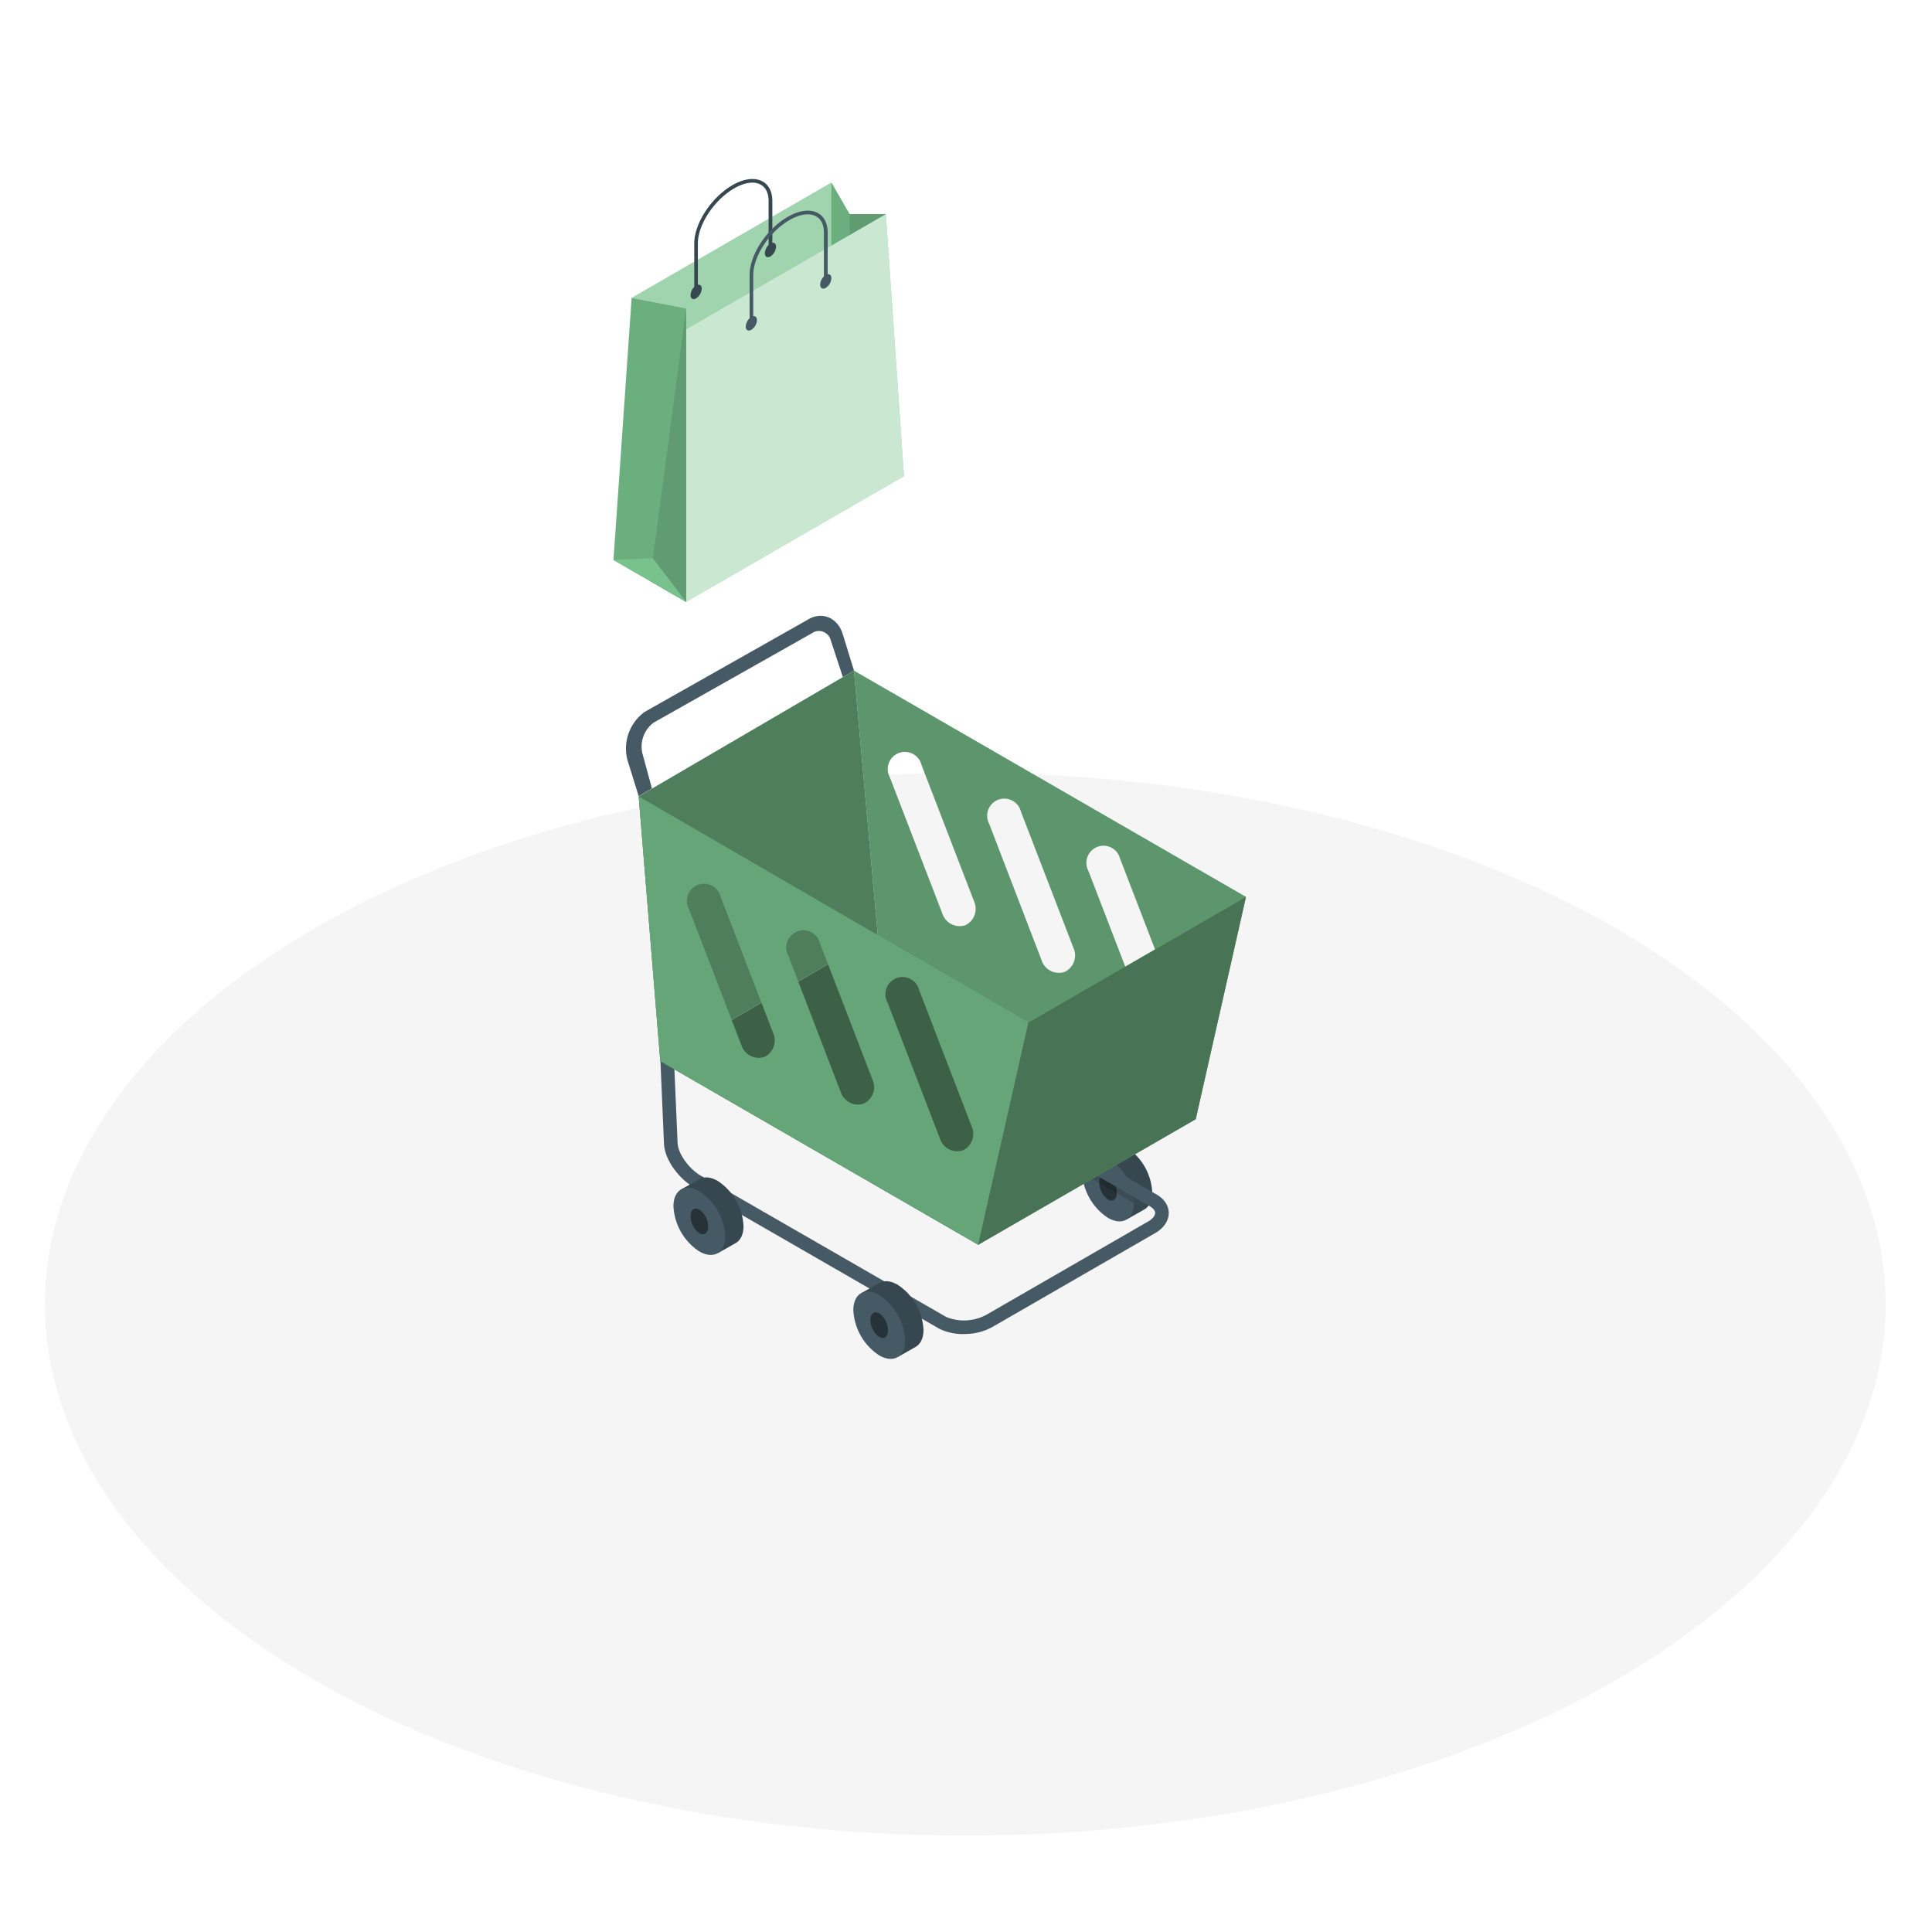 <svg xmlns="http://www.w3.org/2000/svg" id="freepik_stories-add-to-cart" class="animated" version="1.1" viewBox="0 0 500 500">
  <style>
    @keyframes slideLeft{0%{opacity:0;transform:translateX(-30px)}}@keyframes slideRight{0%{opacity:0;transform:translateX(30px)}}@keyframes shake{10%,90%{transform:translate3d(-1px,0,0)}20%,80%{transform:translate3d(2px,0,0)}30%,50%,70%{transform:translate3d(-4px,0,0)}40%,60%{transform:translate3d(4px,0,0)}}svg#freepik_stories-add-to-cart:not(.animated) .animable{opacity:0}
  </style>
  <g id="freepik--Floor--inject-1" class="animable">
    <ellipse id="freepik--floor--inject-1" cx="249.81" cy="337.53" fill="#f5f5f5" class="animable" rx="238.19" ry="137.52" transform-origin="249.81px 337.53px"/>
  </g>
  <g id="freepik--Cart--inject-1" class="animable" style="animation:1s 1 forwards cubic-bezier(.36,-.01,.5,1.38) slideLeft;animation-delay:0s">
    <g id="freepik--cart--inject-1" class="animable">
      <path id="elgw2osoak2up" fill="#37474f" d="M298.2 308.63a14.86 14.86 0 0 0-6.66-11.7c-1.94-1.14-3.69-1.19-4.93-.38l-4.55 2.56 9.55 16.47 4.51-2.56c1.26-.69 2.06-2.2 2.08-4.39Z" class="animable" transform-origin="290.13px 305.79px"/>
      <path id="elkqr94cg4h9m" fill="#455a64" d="M286.81 299.61a14.91 14.91 0 0 1 6.66 11.7c0 4.3-3.06 6-6.76 3.85a14.91 14.91 0 0 1-6.66-11.7c.03-4.3 3.06-6.02 6.76-3.85Z" class="animable" transform-origin="286.76px 307.381px"/>
      <path id="elsutqif61gio" fill="#263238" d="M284.49 306.06c0-1.68 1-2.45 2.29-1.71a5.43 5.43 0 0 1 2.25 4.37c0 1.68-1 2.44-2.29 1.71a5.48 5.48 0 0 1-2.25-4.37Z" class="animable" transform-origin="286.76px 307.388px"/>
      <g id="eluallva8bj2">
        <path id="el0ndetoflkf6" d="M293.47 311.31a12.35 12.35 0 0 0-.92-4.5L281 300.1a5.78 5.78 0 0 0-.94 3.36v.16l13.4 7.78s.01-.06.01-.09Z" class="animable" opacity=".15" transform-origin="286.763px 305.75px"/>
      </g>
      <path id="elfl014e1ygxw" fill="#455a64" d="M250.32 345.22a14.41 14.41 0 0 1-7.12-1.28l-63-36.31c-3.81-1.92-8.09-6.9-8.36-11.62l-1.93-44.91 3.51-.2 1.94 44.92c.18 3.2 3.53 7.22 6.41 8.66l63.05 36.32a12.11 12.11 0 0 0 10.58-.61l42-24.22c1-.66 1.59-1.45 1.55-2.12s-.67-1.33-1.74-1.87l-67.49-39.18c-3.8-1.91-8.06-6.9-8.33-11.62l-.94-24.91 3.51-.19.94 24.9c.18 3.22 3.53 7.23 6.4 8.67l67.49 39.19c2.25 1.13 3.55 2.84 3.67 4.81s-1 3.88-3.13 5.26l-42 24.22a14.57 14.57 0 0 1-7.01 2.09Z" class="animable" transform-origin="236.189px 290.671px"/>
      <path id="elfhkaz4em5g" fill="#37474f" d="M239 344.21a14.86 14.86 0 0 0-6.66-11.7c-1.94-1.14-3.69-1.2-4.92-.38l-4.56 2.56 9.55 16.47 4.51-2.56c1.24-.69 2.08-2.2 2.08-4.39Z" class="animable" transform-origin="230.93px 341.368px"/>
      <path id="ele594gvdtc2p" fill="#455a64" d="M227.59 335.19a14.86 14.86 0 0 1 6.66 11.71c0 4.29-3.05 6-6.76 3.84a14.88 14.88 0 0 1-6.65-11.7c.03-4.29 3.05-6.04 6.75-3.85Z" class="animable" transform-origin="227.545px 342.959px"/>
      <path id="elzoxb5mwb1rd" fill="#263238" d="M225.27 341.64c0-1.68 1-2.45 2.29-1.71a5.41 5.41 0 0 1 2.25 4.37c0 1.67-1 2.44-2.28 1.7a5.44 5.44 0 0 1-2.26-4.36Z" class="animable" transform-origin="227.54px 342.965px"/>
      <path id="el5urumokz00m" fill="#37474f" d="M192.42 317.36a14.86 14.86 0 0 0-6.63-11.71c-1.95-1.14-3.69-1.2-4.93-.39l-4.56 2.55 9.52 16.49 4.52-2.56c1.26-.68 2.06-2.19 2.08-4.38Z" class="animable" transform-origin="184.36px 314.507px"/>
      <path id="el52ev0xgqnwj" fill="#455a64" d="M181.05 308.33a14.88 14.88 0 0 1 6.64 11.67c0 4.29-3.07 6-6.77 3.83a14.86 14.86 0 0 1-6.63-11.71c.03-4.26 3.06-5.97 6.76-3.79Z" class="animable" transform-origin="180.99px 316.076px"/>
      <path id="elwp9rmoehalc" fill="#263238" d="M178.72 314.76c0-1.67 1-2.44 2.29-1.7a5.45 5.45 0 0 1 2.25 4.37c0 1.68-1 2.44-2.3 1.71a5.49 5.49 0 0 1-2.24-4.38Z" class="animable" transform-origin="180.99px 316.098px"/>
      <path id="elnd804dyzbxj" fill="#455a64" d="M162.38 196.68a11.71 11.71 0 0 1 4.49-12.46l41.91-23.69c3.81-2.5 8-.76 9.32 3.59l2.91 9.43-2.88 1.68-3.13-9.53a3.17 3.17 0 0 0-5-1.75L169.19 187a7.69 7.69 0 0 0-2.93 8l2.46 9.05-3.43 2Z" class="animable" transform-origin="191.505px 182.714px"/>
      <path id="elukuuo7mfhb" fill="#78c28d" d="m227.18 242.12-56.3 32.51 82.28 47.5 56.3-32.51-82.28-47.5z" class="animable" transform-origin="240.17px 282.125px"/>
      <g id="elmj6wpsxmhvg">
        <path id="elzl3o3h1efqj" d="m227.18 242.12-56.3 32.51 82.28 47.5 56.3-32.51-82.28-47.5z" class="animable" opacity=".5" transform-origin="240.17px 282.125px"/>
      </g>
      <path id="elsxal8avz5pl" fill="#78c28d" d="m165.29 206.11 55.72-32.55 6.17 68.56-56.3 32.51-5.59-68.52z" class="animable" transform-origin="196.235px 224.095px"/>
      <g id="elkjfmngcp4t8">
        <path id="els5ygd9yja8h" d="m165.29 206.11 55.72-32.55 6.17 68.56-56.3 32.51-5.59-68.52z" class="animable" opacity=".35" transform-origin="196.235px 224.095px"/>
      </g>
      <path id="el2y3fca4g0ix" fill="#78c28d" d="m221 173.56 6.17 68.56 82.28 47.5 13-57.51Zm28.77 65.92a4.73 4.73 0 0 1-5.9-3.06l-13.6-35.29a4.44 4.44 0 1 1 8.23-3.13l13.6 35.29a4.72 4.72 0 0 1-2.32 6.19Zm25.69 12.08a4.71 4.71 0 0 1-5.9-3.05L256 213.22a4.44 4.44 0 1 1 8.22-3.17l13.6 35.29a4.71 4.71 0 0 1-2.35 6.22Zm25.69 12.09a4.71 4.71 0 0 1-5.9-3l-13.59-35.29a4.43 4.43 0 1 1 8.21-3.17l13.6 35.29a4.71 4.71 0 0 1-2.31 6.17Z" class="animable" transform-origin="271.725px 231.59px"/>
      <g id="elk75bwerpak">
        <path id="el4ca29sw0494" d="m221 173.56 6.17 68.56 82.28 47.5 13-57.51Zm28.77 65.92a4.73 4.73 0 0 1-5.9-3.06l-13.6-35.29a4.44 4.44 0 1 1 8.23-3.13l13.6 35.29a4.72 4.72 0 0 1-2.32 6.19Zm25.69 12.08a4.71 4.71 0 0 1-5.9-3.05L256 213.22a4.44 4.44 0 1 1 8.22-3.17l13.6 35.29a4.71 4.71 0 0 1-2.35 6.22Zm25.69 12.09a4.71 4.71 0 0 1-5.9-3l-13.59-35.29a4.43 4.43 0 1 1 8.21-3.17l13.6 35.29a4.71 4.71 0 0 1-2.31 6.17Z" class="animable" opacity=".23" transform-origin="271.725px 231.59px"/>
      </g>
      <path id="els82loqolna" fill="#78c28d" d="m165.29 206.11 5.59 68.52 82.28 47.5 13-57.5Zm32.48 67.45a4.73 4.73 0 0 1-5.9-3.06l-13.59-35.29a4.43 4.43 0 1 1 8.21-3.16l13.6 35.28a4.72 4.72 0 0 1-2.32 6.23Zm25.69 12.08a4.71 4.71 0 0 1-5.9-3.05L204 247.3a4.44 4.44 0 1 1 8.22-3.17l13.59 35.29a4.71 4.71 0 0 1-2.35 6.22Zm25.69 12.09a4.7 4.7 0 0 1-5.89-3.05l-13.6-35.29a4.44 4.44 0 1 1 8.22-3.17l13.59 35.29a4.71 4.71 0 0 1-2.32 6.22Z" class="animable" transform-origin="215.725px 264.12px"/>
      <g id="elum1wmjcfw4r">
        <g id="eljicqblnzsy" class="animable" opacity=".15">
          <path id="elizbdjhbvi2l" d="m165.29 206.11 5.59 68.52 82.28 47.5 13-57.5Zm32.48 67.45a4.73 4.73 0 0 1-5.9-3.06l-13.59-35.29a4.43 4.43 0 1 1 8.21-3.16l13.6 35.28a4.72 4.72 0 0 1-2.32 6.23Zm25.69 12.08a4.71 4.71 0 0 1-5.9-3.05L204 247.3a4.44 4.44 0 1 1 8.22-3.17l13.59 35.29a4.71 4.71 0 0 1-2.35 6.22Zm25.69 12.09a4.7 4.7 0 0 1-5.89-3.05l-13.6-35.29a4.44 4.44 0 1 1 8.22-3.17l13.59 35.29a4.71 4.71 0 0 1-2.32 6.22Z" class="animable" transform-origin="215.725px 264.12px"/>
        </g>
      </g>
      <path id="els5d5dsfo75j" fill="#78c28d" d="m266.15 264.63 56.3-32.51-12.99 57.51-56.3 32.5 12.99-57.5z" class="animable" transform-origin="287.805px 277.125px"/>
      <g id="elwo1ksbp6mlm">
        <path id="elba67v8fpls5" d="m266.15 264.63 56.3-32.51-12.99 57.51-56.3 32.5 12.99-57.5z" class="animable" opacity=".4" transform-origin="287.805px 277.125px"/>
      </g>
    </g>
  </g>
  <g id="freepik--Bag--inject-1" class="animable animator-active" style="animation:1s 1 forwards cubic-bezier(.36,-.01,.5,1.38) slideRight,1.5s Infinite linear shake;animation-delay:0s,1s">
    <g id="freepik--bag--inject-1" class="animable">
      <path id="elbvg38i9vs7o" fill="#78c28d" d="m177.57 155.77 56.38-32.55-4.7-67.82-51.68 29.84v70.53z" class="animable" transform-origin="205.76px 105.585px"/>
      <g id="elbop9iduhne">
        <path id="eljqzvya4r4ho" fill="#fff" d="m177.57 155.77 56.38-32.55-4.7-67.82-51.68 29.84v70.53z" class="animable" opacity=".6" transform-origin="205.76px 105.585px"/>
      </g>
      <path id="eljebkv8unjis" fill="#78c28d" d="M177.57 85.24v-5.43l-14.1-2.71 51.68-29.84 4.7 8.14h9.4l-51.68 29.84z" class="animable" transform-origin="196.36px 66.25px"/>
      <g id="el1zeb4okyi2">
        <path id="el3wsb5axmeg" fill="#fff" d="M177.57 85.24v-5.43l-14.1-2.71 51.68-29.84 4.7 8.14h9.4l-51.68 29.84z" class="animable" opacity=".3" transform-origin="196.36px 66.25px"/>
      </g>
      <path id="elfi8ze3prd5c" fill="#78c28d" d="M215.15 47.26v16.28l4.7-2.71V55.4l-4.7-8.14z" class="animable" transform-origin="217.5px 55.4px"/>
      <g id="elxsrs3oi3l6">
        <path id="elwwpdtcneurn" d="M215.15 47.26v16.28l4.7-2.71V55.4l-4.7-8.14z" class="animable" opacity=".1" transform-origin="217.5px 55.4px"/>
      </g>
      <path id="elva77ndjzok" fill="#78c28d" d="M229.25 55.4h-9.4v5.43l9.4-5.43z" class="animable" transform-origin="224.55px 58.115px"/>
      <g id="el7w1lev7t5me">
        <path id="eltf2qb1vni4m" d="M229.25 55.4h-9.4v5.43l9.4-5.43z" class="animable" opacity=".2" transform-origin="224.55px 58.115px"/>
      </g>
      <path id="el1b614sfduq4" fill="#78c28d" d="m163.47 77.1-4.7 67.82 18.8 10.85V79.81l-14.1-2.71z" class="animable" transform-origin="168.17px 116.435px"/>
      <g id="elu5xliqon8ih">
        <path id="el1k390y78gs7" d="m163.47 77.1-4.7 67.82 18.8 10.85V79.81l-14.1-2.71z" class="animable" opacity=".1" transform-origin="168.17px 116.435px"/>
      </g>
      <path id="el0q650wsqxbsl" fill="#78c28d" d="m177.57 79.81-9.4 70.53 9.4 5.43V79.81z" class="animable" transform-origin="172.87px 117.79px"/>
      <g id="elk11gmzw9utn">
        <path id="elyh9qu5b4y99" d="m177.57 79.81-9.4 70.53 9.4 5.43V79.81z" class="animable" opacity=".2" transform-origin="172.87px 117.79px"/>
      </g>
      <path id="elj323payob5" fill="#78c28d" d="m177.57 155.77-8.62-11.31-10.18.46 18.8 10.85z" class="animable" transform-origin="168.17px 150.115px"/>
      <path id="elj2sgm1xoded" fill="#37474f" d="M178.71 76.38c0 .92.64 1.3 1.44.84a3.22 3.22 0 0 0 1.45-2.51c0-.92-.65-1.3-1.45-.84a3.21 3.21 0 0 0-1.44 2.51Z" class="animable" transform-origin="180.155px 75.545px"/>
      <path id="elvsbzhat85m" fill="#37474f" d="M197.94 65.53c0 .92.65 1.3 1.45.83a3.19 3.19 0 0 0 1.45-2.5c0-.92-.65-1.3-1.45-.84a3.21 3.21 0 0 0-1.45 2.51Z" class="animable" transform-origin="199.39px 64.693px"/>
      <path id="elpjpzjnrwgdc" fill="#37474f" d="M180.15 75.33a.49.49 0 0 1-.48-.48V63c0-5.17 4.42-11.92 9.86-15.06 3-1.75 5.9-2.09 7.89-.94 1.59.91 2.46 2.69 2.46 5v12a.49.49 0 0 1-.49.48.48.48 0 0 1-.48-.48V52c0-2-.69-3.44-2-4.18-1.68-1-4.21-.63-6.92.94-5.17 3-9.38 9.36-9.38 14.22v11.87a.49.49 0 0 1-.46.48Z" class="animable" transform-origin="189.775px 60.83px"/>
      <path id="el3hobys2ti" fill="#455a64" d="M193 84.52c0 .92.65 1.29 1.45.83a3.19 3.19 0 0 0 1.45-2.5c0-.92-.65-1.3-1.45-.84a3.21 3.21 0 0 0-1.45 2.51Z" class="animable" transform-origin="194.45px 83.681px"/>
      <path id="ele3csdf52ue" fill="#455a64" d="M212.26 73.67c0 .92.65 1.29 1.45.83a3.19 3.19 0 0 0 1.45-2.5c0-.93-.65-1.3-1.45-.84a3.19 3.19 0 0 0-1.45 2.51Z" class="animable" transform-origin="213.71px 72.83px"/>
      <path id="elmea0xrox5g" fill="#455a64" d="M194.47 83.47A.48.48 0 0 1 194 83V71.13c0-5.16 4.42-11.91 9.86-15 3-1.75 5.9-2.09 7.89-.94 1.58.91 2.45 2.69 2.45 5v12a.48.48 0 0 1-.48.49.49.49 0 0 1-.49-.49v-12c0-2-.68-3.43-2-4.17-1.68-1-4.2-.63-6.92.94-5.17 3-9.37 9.36-9.37 14.21V83a.49.49 0 0 1-.47.47Z" class="animable" transform-origin="204.1px 68.995px"/>
    </g>
  </g>
  <defs>
    <filter id="active" height="200%">
      <feMorphology in="SourceAlpha" operator="dilate" radius="2" result="DILATED"/>
      <feFlood flood-color="#32DFEC" flood-opacity="1" result="PINK"/>
      <feComposite in="PINK" in2="DILATED" operator="in" result="OUTLINE"/>
      <feMerge>
        <feMergeNode in="OUTLINE"/>
        <feMergeNode in="SourceGraphic"/>
      </feMerge>
    </filter>
    <filter id="hover" height="200%">
      <feMorphology in="SourceAlpha" operator="dilate" radius="2" result="DILATED"/>
      <feFlood flood-color="red" flood-opacity=".5" result="PINK"/>
      <feComposite in="PINK" in2="DILATED" operator="in" result="OUTLINE"/>
      <feMerge>
        <feMergeNode in="OUTLINE"/>
        <feMergeNode in="SourceGraphic"/>
      </feMerge>
      <feColorMatrix values="0 0 0 0 0 0 1 0 0 0 0 0 0 0 0 0 0 0 1 0"/>
    </filter>
  </defs>
  <defs>
    <clipPath id="freepik--clip-path--inject-1">
      <path fill="#ba68c8" d="M183.84 408.51 173 414.77a3.24 3.24 0 0 1-2.94 0l-13.23-7.54a.89.89 0 0 1 0-1.69l10.84-6.26a3.24 3.24 0 0 1 2.94 0c3.58 2.07 9.64 5.46 13.22 7.54a.89.89 0 0 1 .01 1.69Z"/>
    </clipPath>
  </defs>
</svg>
